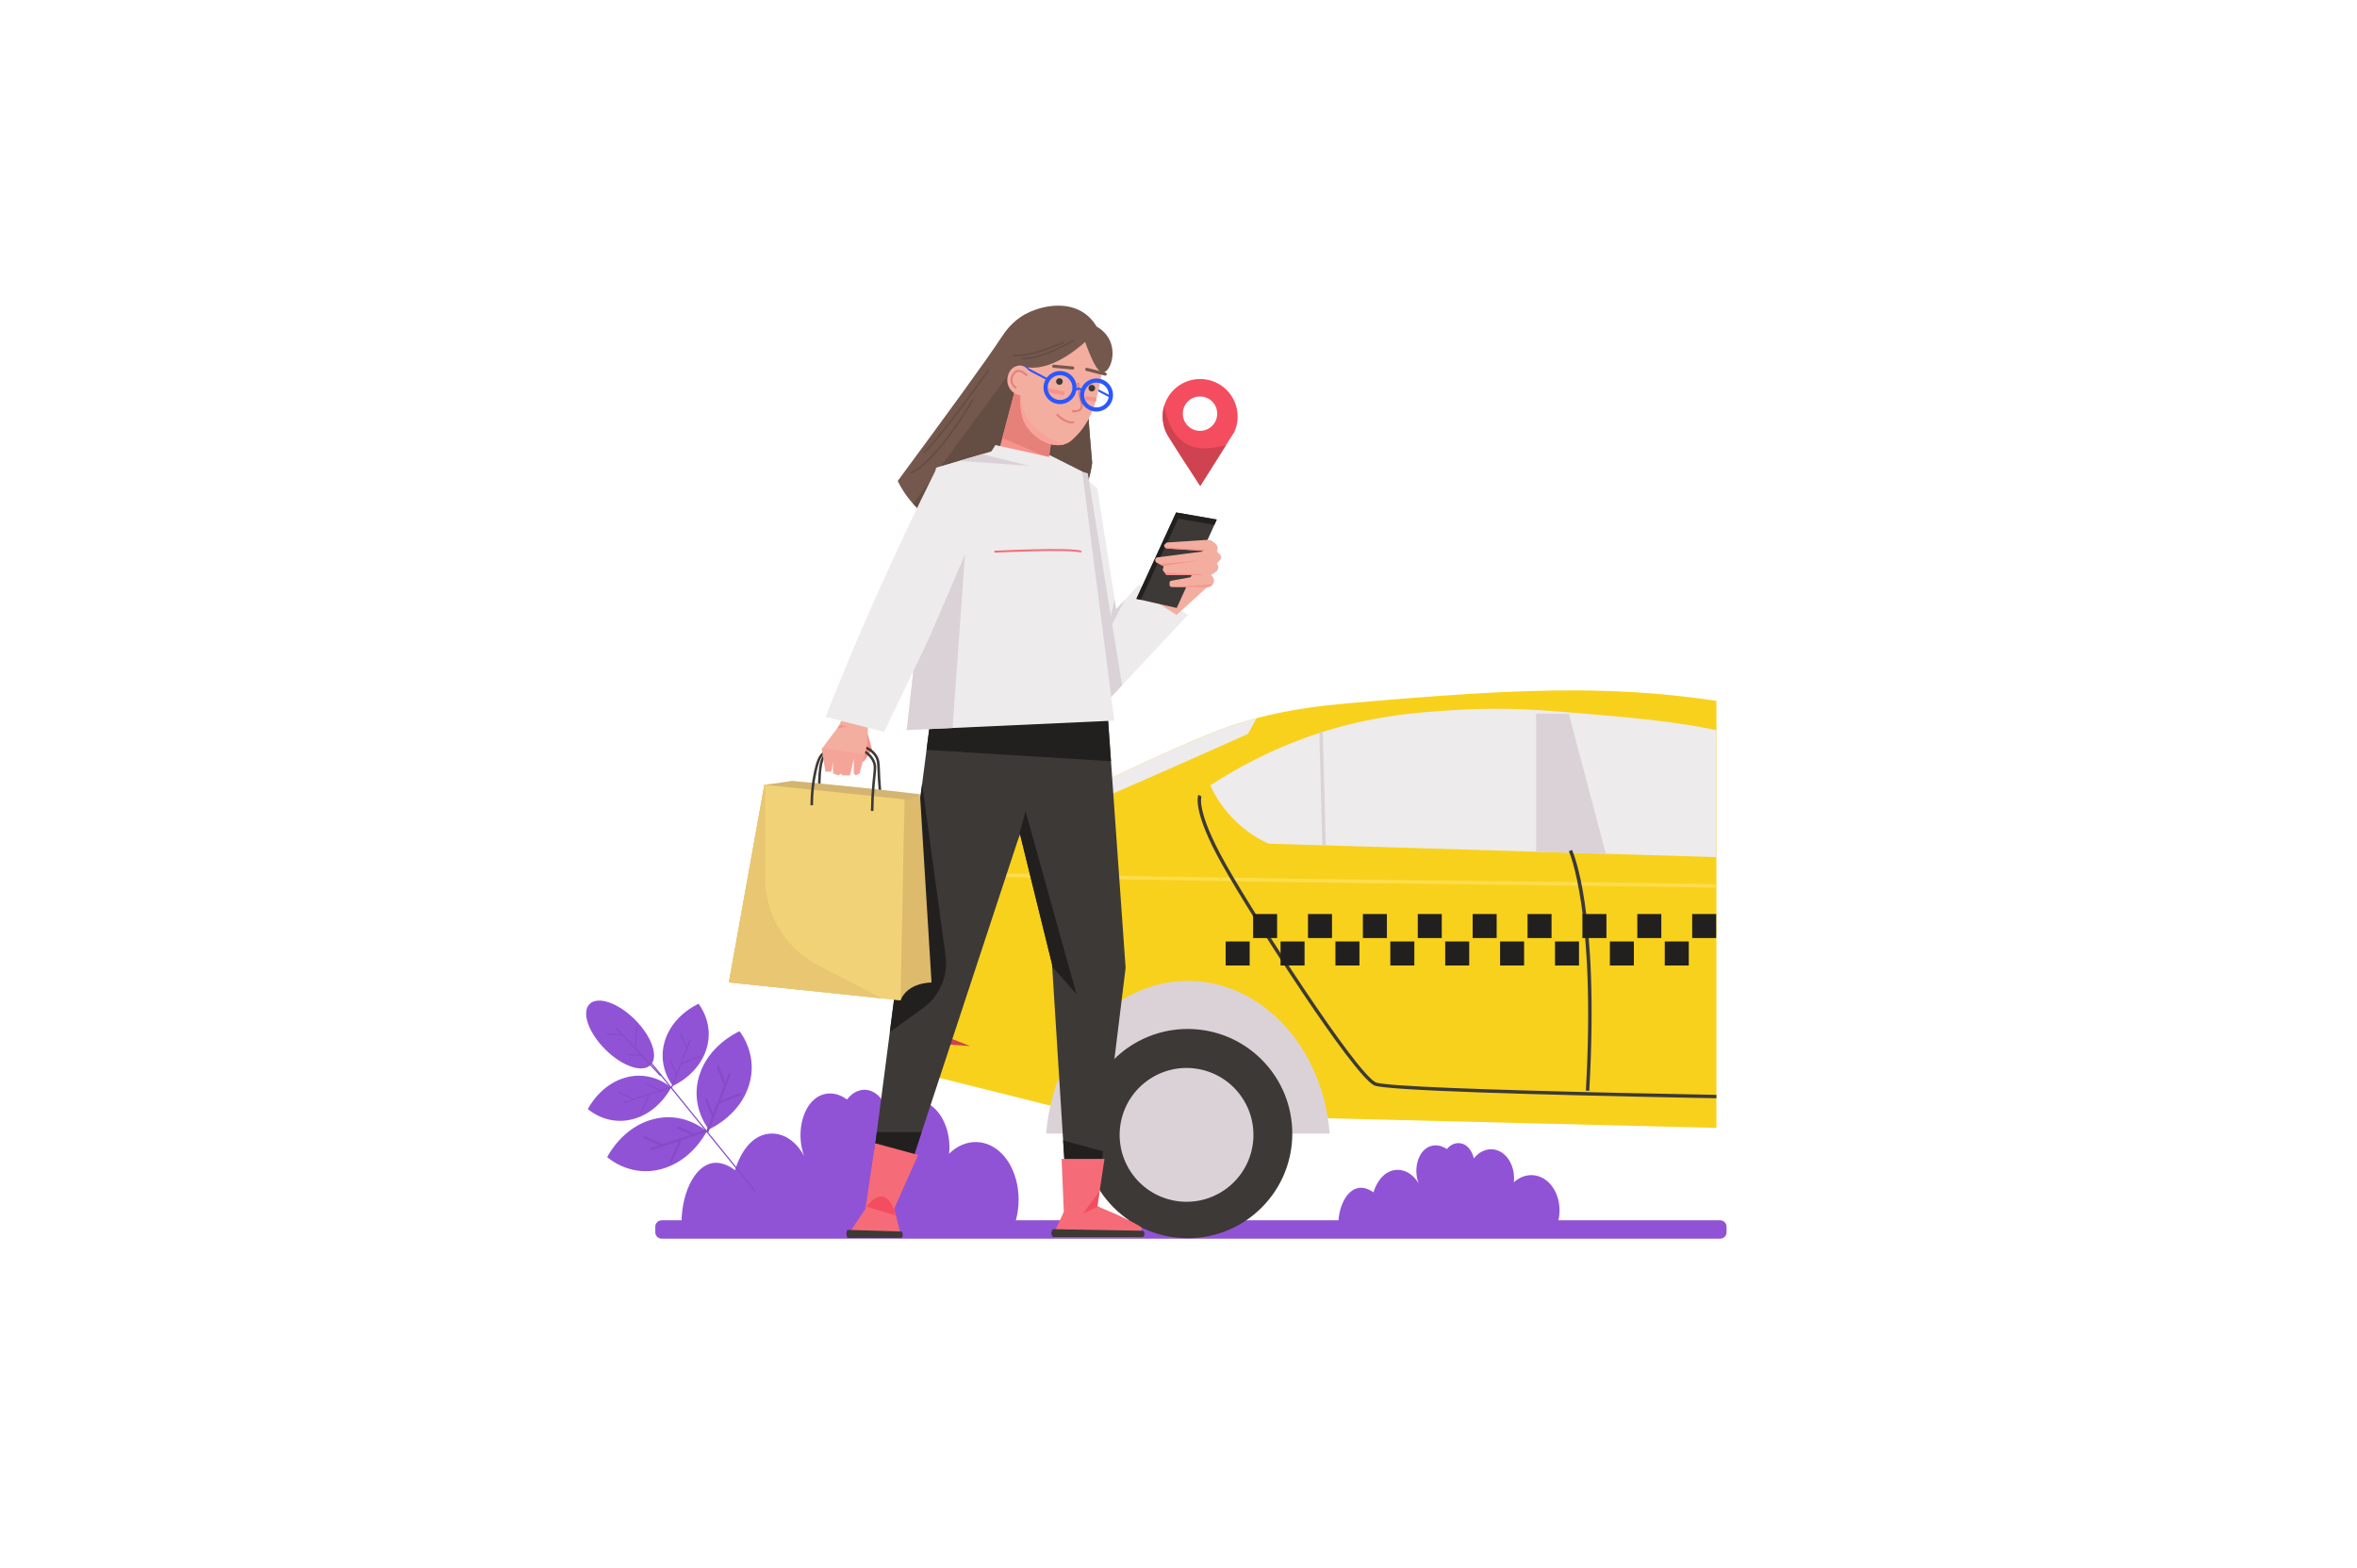 <?xml version="1.0" encoding="utf-8"?>
<!-- Generator: Adobe Illustrator 25.3.1, SVG Export Plug-In . SVG Version: 6.00 Build 0)  -->
<svg version="1.1" id="Layer_1" xmlns="http://www.w3.org/2000/svg" xmlns:xlink="http://www.w3.org/1999/xlink" x="0px" y="0px"
	 viewBox="0 0 1159 771" style="enable-background:new 0 0 1159 771;" xml:space="preserve">
<style type="text/css">
	.st0{fill:#FFFFFF;}
	.st1{fill:#9153D5;}
	.st2{fill:#864BC5;}
	.st3{clip-path:url(#SVGID_2_);}
	.st4{clip-path:url(#SVGID_4_);}
	.st5{fill:#F8D11D;}
	.st6{fill:#F9A71F;}
	.st7{fill:#EDEBEB;}
	.st8{fill:#FFDD4D;}
	.st9{fill:#DBD2D8;}
	.st10{fill:#3D3936;}
	.st11{fill:#CF424F;}
	.st12{fill:#22201F;}
	.st13{fill:#74584D;}
	.st14{fill:#644D43;}
	.st15{fill:#F8928C;}
	.st16{fill:#E6817A;}
	.st17{fill:#2C57FF;}
	.st18{fill:#F3AEA0;}
	.st19{fill:#F8A399;}
	.st20{fill:#F66B78;}
	.st21{fill:#F44D5F;}
	.st22{fill:#F2D277;}
	.st23{fill:#D3B471;}
	.st24{fill:#DDBA6C;}
	.st25{fill:#E8C672;}
	.st26{opacity:0.35;}
</style>
<g id="Rectangle">
	<rect class="st0" width="1159" height="771"/>
</g>
<g id="background">
	<g>
		<path class="st1" d="M335.35,607.94c-1.72-17.84,4.72-32.53,13.21-35.6c5.45-1.97,10.57,1.27,12.89,3.05
			c0.41-1.48,3.91-13.56,13.06-17.1c4.7-1.81,8.78-0.56,10.46,0.09c6.1,2.37,9.39,8.07,10.37,9.92
			c-3.72-10.55-1.13-22.55,5.15-27.82c4.63-3.88,10.82-3.73,15.99,0.13c3.27-4.32,8.05-5.87,12.33-3.99
			c6.19,2.71,7.81,11.03,7.9,11.54c5.5-7.66,14.12-9.56,20.95-4.74c6.39,4.51,10.03,14.06,9.03,23.84
			c8.06-7.92,19.08-7.58,26.55,0.63c7.96,8.75,10.04,24.4,4.65,36.71C443.72,605.71,389.53,606.82,335.35,607.94z"/>
	</g>
	<g>
		<path class="st1" d="M658.24,606.18c-1.13-10.93,3.08-19.93,8.66-21.8c3.57-1.2,6.93,0.78,8.46,1.87
			c0.27-0.91,2.56-8.31,8.56-10.47c3.08-1.11,5.76-0.34,6.86,0.06c4,1.45,6.16,4.95,6.81,6.08c-2.44-6.46-0.75-13.81,3.37-17.04
			c3.04-2.38,7.1-2.28,10.49,0.09c2.14-2.64,5.28-3.59,8.09-2.44c4.07,1.66,5.13,6.76,5.19,7.07c3.61-4.69,9.26-5.85,13.75-2.9
			c4.2,2.76,6.59,8.61,5.93,14.61c5.29-4.85,12.52-4.64,17.43,0.39c5.23,5.36,6.6,14.95,3.06,22.49
			C729.35,604.85,693.8,605.52,658.24,606.18z"/>
	</g>
	<g>
		<path class="st1" d="M845.83,609.05H325.39c-1.75,0-3.17-1.42-3.17-3.17v-2.71c0-1.75,1.42-3.17,3.17-3.17h520.44
			c1.75,0,3.17,1.42,3.17,3.17v2.71C849,607.63,847.58,609.05,845.83,609.05z"/>
	</g>
	<g>
		<g>
			
				<rect x="344.87" y="512.56" transform="matrix(0.777 -0.63 0.63 0.777 -271.672 340.911)" class="st2" width="0.59" height="82.41"/>
		</g>
		<g>
			<g>
				
					<ellipse transform="matrix(0.707 -0.708 0.708 0.707 -270.507 364.748)" class="st1" cx="304.6" cy="508.58" rx="10.34" ry="21.2"/>
			</g>
			<g>
				
					<rect x="313.82" y="501" transform="matrix(0.731 -0.682 0.682 0.731 -268.348 353.468)" class="st2" width="0.59" height="32.14"/>
			</g>
			<g>
				
					<rect x="312.3" y="514.74" transform="matrix(0.065 -0.998 0.998 0.065 -225.547 797.012)" class="st2" width="0.59" height="8.28"/>
			</g>
			<g>
				
					<rect x="302" y="504.57" transform="matrix(0.065 -0.998 0.998 0.065 -225.021 777.227)" class="st2" width="0.59" height="8.28"/>
			</g>
			<g>
				
					<rect x="307.64" y="509.3" transform="matrix(0.07 -0.998 0.998 0.07 -217.661 785.743)" class="st2" width="9.81" height="0.59"/>
			</g>
		</g>
		<g>
			<g>
				<path class="st1" d="M343.49,493.54c0.97,1.26,7.64,10.25,3.89,22.26c-3.76,12.01-14.93,17.4-16.53,18.14
					c-0.97-1.26-7.64-10.25-3.89-22.26C330.72,499.68,341.89,494.28,343.49,493.54z"/>
			</g>
			<g>
				<polygon class="st2" points="330.36,535.27 329.81,535.05 332.36,528.49 339.2,510.92 339.75,511.13 				"/>
			</g>
			<g>
				
					<rect x="331.06" y="521.27" transform="matrix(0.927 -0.374 0.374 0.927 -172.472 162.079)" class="st2" width="0.59" height="8.28"/>
			</g>
			<g>
				<polygon class="st2" points="337.33,515.66 334.24,507.99 334.78,507.77 337.88,515.45 				"/>
			</g>
			<g>
				
					<rect x="334.79" y="521.04" transform="matrix(0.929 -0.37 0.37 0.929 -168.67 162.521)" class="st2" width="9.81" height="0.59"/>
			</g>
		</g>
		<g>
			<g>
				<path class="st1" d="M289.06,545.32c1.21,1.04,9.86,8.15,22.04,4.99c12.18-3.15,18.12-14.04,18.94-15.61
					c-1.21-1.04-9.86-8.15-22.04-4.99C295.82,532.87,289.88,543.76,289.06,545.32z"/>
			</g>
			<g>
				<polygon class="st2" points="306.81,542.46 306.62,541.91 329.71,534.23 329.88,534.79 329.69,534.85 				"/>
			</g>
			<g>
				
					<rect x="321.19" y="530.65" transform="matrix(0.42 -0.908 0.908 0.42 -298.863 602.04)" class="st2" width="0.59" height="8.28"/>
			</g>
			<g>
				
					<rect x="307.29" y="534.67" transform="matrix(0.42 -0.908 0.908 0.42 -310.572 591.744)" class="st2" width="0.59" height="8.28"/>
			</g>
			<g>
				<polygon class="st2" points="315.24,547.51 314.71,547.26 318.77,538.34 319.31,538.58 				"/>
			</g>
		</g>
		<g>
			<g>
				<path class="st1" d="M363.64,507.04c1.17,1.51,9.14,12.26,4.65,26.61c-4.49,14.35-17.85,20.8-19.76,21.68
					c-1.17-1.51-9.14-12.26-4.65-26.61C348.37,514.37,361.73,507.93,363.64,507.04z"/>
			</g>
			<g>
				
					<rect x="337.75" y="541.77" transform="matrix(0.363 -0.932 0.932 0.363 -280.367 674.581)" class="st2" width="30.96" height="1.17"/>
			</g>
			<g>
				
					<rect x="348.54" y="540.18" transform="matrix(0.927 -0.374 0.374 0.927 -178.546 170.141)" class="st2" width="1.17" height="9.9"/>
			</g>
			<g>
				
					<rect x="354.16" y="523.82" transform="matrix(0.927 -0.374 0.374 0.927 -172.001 171.033)" class="st2" width="1.17" height="9.9"/>
			</g>
			<g>
				
					<rect x="353.24" y="539.68" transform="matrix(0.929 -0.369 0.369 0.929 -173.986 170.594)" class="st2" width="11.72" height="1.17"/>
			</g>
		</g>
		<g>
			<g>
				<path class="st1" d="M298.57,568.94c1.45,1.24,11.78,9.74,26.34,5.97c14.56-3.77,21.66-16.78,22.64-18.65
					c-1.45-1.24-11.78-9.74-26.34-5.97C306.65,554.05,299.55,567.07,298.57,568.94z"/>
			</g>
			<g>
				<polygon class="st2" points="319.87,565.75 319.5,564.63 347.08,555.45 347.45,556.56 341.25,558.63 				"/>
			</g>
			<g>
				
					<rect x="336.75" y="551.4" transform="matrix(0.42 -0.908 0.908 0.42 -309.237 628.886)" class="st2" width="1.17" height="9.9"/>
			</g>
			<g>
				
					<rect x="320.13" y="556.2" transform="matrix(0.42 -0.908 0.908 0.42 -323.233 616.579)" class="st2" width="1.17" height="9.9"/>
			</g>
			<g>
				
					<rect x="326.12" y="565.48" transform="matrix(0.415 -0.91 0.91 0.415 -320.786 633.433)" class="st2" width="11.72" height="1.17"/>
			</g>
		</g>
	</g>
</g>
<g id="taxi_1_">
	<defs>
		<rect id="SVGID_1_" width="1159" height="771"/>
	</defs>
	<clipPath id="SVGID_2_">
		<use xlink:href="#SVGID_1_"  style="overflow:visible;"/>
	</clipPath>
	<g id="taxi" class="st3">
		<defs>
			<rect id="SVGID_3_" x="415" y="267.09" width="429" height="376.77"/>
		</defs>
		<clipPath id="SVGID_4_">
			<use xlink:href="#SVGID_3_"  style="overflow:visible;"/>
		</clipPath>
		<g class="st4">
			<g>
				<path class="st5" d="M441.6,485.68l3.9,21.46l0.91,4.96l1.94,10.69l11.81,6.75l67.47,16.87l21.93,1.69
					c0,0,13.49-62.41,45.54-35.42c32.05,26.99,30.36,35.42,30.36,35.42l25.3,1.69l340.73,8.43l32.05-11.81
					c0,0,3.37-57.35,43.86-33.74c40.48,23.62,26.99,37.11,26.99,37.11l32.05,8.43l63.47-16.24l9.06-2.31v-26.99l3.37-3.37
					l-3.37-18.55l-3.37-10.12c0,0-3.37-13.49-11.81-28.68c0,0-1.69-10.12-69.16-25.3c-67.47-15.18-99.52-16.87-99.52-16.87
					s-1.69-0.81-4.71-2.26h-0.02c-3.26-1.57-8.05-3.85-13.92-6.63c-30.58-14.44-90.56-42.1-115.85-49.17
					c-1.38-0.39-2.67-0.73-3.83-0.98c-71.28-15.84-126.34-12.5-212.54-5.06c-15.75,1.37-30.35,3.22-46.39,7.46
					c-3.04,0.79-6.12,1.69-9.28,2.67c-5.89,1.82-16.83,5.5-55.66,23.62c-18.98,8.86-34.61,16.5-45.54,21.93
					c-0.4,0.07-0.79,0.13-1.2,0.22c-15.33,2.73-30.7,5.47-46.03,8.21l-1.53,11.54l-4.99,37.43l-0.22,1.64L441.6,485.68z"/>
			</g>
			<g>
				<polygon class="st6" points="1161.86,453.64 1126.44,453.64 1138.25,480.62 1175.36,477.25 				"/>
			</g>
			<g>
				<path class="st7" d="M595.1,386.16c2.14,4.62,6.19,11.82,13.49,18.55c5.55,5.11,11.1,8.23,15.18,10.12
					c43.86,1.32,87.71,2.63,131.57,3.95c11.44,0.34,22.86,0.69,34.29,1.03c57.17,1.72,114.33,3.42,171.5,5.14
					c-41.41-41.02-80.68-56.14-102.89-62.41c-24.93-7.05-50.55-9.23-80.97-11.81c-19.63-1.67-37.13-3.09-60.72-1.69
					c-18.71,1.11-41.46,2.61-69.16,11.81C624.84,368.35,607.3,378.19,595.1,386.16z"/>
			</g>
			<g>
				<path class="st7" d="M868.36,355.8c21.93,10.41,38.8,18.42,50.18,23.83c11.39,5.41,17.29,8.21,17.29,8.21
					s21.03,9.34,60.72,26.99c0.81-0.44,1.64-0.86,2.45-1.3l11.39-6.02c-3.26-1.57-8.05-3.85-13.92-6.63
					c-30.58-14.44-90.56-42.1-115.85-49.17L868.36,355.8z"/>
			</g>
			<g>
				<path class="st8" d="M996.47,400.89l2.53,12.65l0.93,4.67c97.83,13.49,161.93,35.42,161.93,35.42l25.3,38.8l2.75,49.54
					l9.06-2.31v-26.99l3.37-3.37l-3.37-18.55l-3.37-10.12c0,0-3.37-13.49-11.81-28.68c0,0-1.69-10.12-69.16-25.3
					c-67.47-15.18-99.52-16.87-99.52-16.87s-1.69-0.81-4.71-2.26h-0.02C1007.13,405.95,1002.34,403.67,996.47,400.89z"/>
			</g>
			<g>
				<path class="st8" d="M1126.35,454.47c-35.57-3.97-71.88-7.38-107.92-10.12c-96.13-7.31-168.02-8.1-276.83-9.31
					c-21.31-0.24-44.13-0.49-68.91-0.81c-64.4-0.83-130.24-1.96-195.67-3.37l0.04-1.69c65.43,1.41,131.26,2.54,195.66,3.37
					c24.79,0.32,47.6,0.57,68.91,0.81c108.84,1.21,180.75,2,276.93,9.32c36.06,2.74,72.4,6.15,107.98,10.12L1126.35,454.47z"/>
			</g>
			<g>
				<path class="st9" d="M755.35,350.86v67.93c11.44,0.34,22.86,0.69,34.29,1.03l-18.18-68.8L755.35,350.86z"/>
			</g>
			<g>
				
					<rect x="649.12" y="360.13" transform="matrix(1 -0.026 0.026 1 -9.718 16.765)" class="st9" width="1.69" height="55.62"/>
			</g>
			<g>
				<path class="st10" d="M968.71,541.51l-1.65-0.33c0.02-0.09,1.73-9.14,5.05-60.62c3.26-50.59-11.01-54.75-11.16-54.79l0.38-1.64
					c0.65,0.14,15.85,4.13,12.47,56.54C970.45,532.43,968.78,541.17,968.71,541.51z"/>
			</g>
			<g>
				<path class="st10" d="M781.49,536.34l-1.68-0.1c4.99-88.17-8.22-117.38-8.36-117.67l1.53-0.72
					C773.53,419.03,786.51,447.74,781.49,536.34z"/>
			</g>
			<g>
				<path class="st10" d="M989.8,542.19c-12.41-0.14-303.93-3.44-314.11-8.52c-10.37-5.19-59.35-81.23-74.58-108.3
					c-15.23-27.07-11.97-34.23-11.83-34.53l1.52,0.73c-0.03,0.07-2.79,7.08,11.78,32.97c15.49,27.54,64.13,102.75,73.86,107.61
					c7.87,3.93,208.43,7.18,313.38,8.34L989.8,542.19z"/>
			</g>
			<g>
				<polygon class="st6" points="453.63,458.75 468.59,462.07 482.04,429.77 458.62,421.32 				"/>
			</g>
			<g>
				<polygon class="st11" points="445.5,507.14 446.41,512.1 477.03,514.36 468.59,510.99 				"/>
			</g>
			<g>
				<path class="st7" d="M506.19,401.56c0.27,0.19,0.52,0.34,0.78,0.49c4.84,2.8,11.1,0.42,13.92-0.71
					c10.14-4.03,45.31-19.2,92.77-40.48c1.38-2.53,2.8-5.13,4.22-7.73c-3.04,0.79-6.12,1.69-9.28,2.67
					c-5.89,1.82-16.83,5.5-55.66,23.62c-18.98,8.86-34.61,16.5-45.54,21.93C506.98,401.41,506.6,401.48,506.19,401.56z"/>
			</g>
			<g>
				<path class="st9" d="M986.72,557.37h139.43c-3.26-42.09-33.23-75.06-69.72-75.06C1019.95,482.31,989.98,515.29,986.72,557.37z"
					/>
			</g>
			<g>
				<path class="st9" d="M514.42,557.37h139.43c-3.26-42.09-33.23-75.06-69.72-75.06S517.68,515.29,514.42,557.37z"/>
			</g>
			<g>
				
					<ellipse transform="matrix(0.973 -0.23 0.23 0.973 -99.752 258.018)" class="st10" cx="1058.13" cy="557.37" rx="51.45" ry="51.45"/>
			</g>
			<g>
				<polygon class="st6" points="1198.97,534.25 1198.97,512.67 1202.03,509.62 1151.74,510.99 1143.31,532.91 				"/>
			</g>
			<g>
				
					<ellipse transform="matrix(0.973 -0.23 0.23 0.973 -99.969 257.847)" class="st9" cx="1057.28" cy="558.22" rx="32.89" ry="32.89"/>
			</g>
			<g>
				
					<ellipse transform="matrix(0.707 -0.707 0.707 0.707 -223.032 576.299)" class="st10" cx="584.14" cy="557.37" rx="51.45" ry="51.45"/>
			</g>
			<g>
				
					<ellipse transform="matrix(0.836 -0.549 0.549 0.836 -210.639 411.559)" class="st9" cx="583.29" cy="558.22" rx="32.89" ry="32.89"/>
			</g>
			<g>
				
					<rect x="994.03" y="449.42" transform="matrix(-1 -1.224647e-16 1.224647e-16 -1 1999.865 910.644)" class="st12" width="11.81" height="11.81"/>
			</g>
			<g>
				
					<rect x="967.04" y="449.42" transform="matrix(-1 -1.224647e-16 1.224647e-16 -1 1945.887 910.644)" class="st12" width="11.81" height="11.81"/>
			</g>
			<g>
				
					<rect x="940.05" y="449.42" transform="matrix(-1 -1.224647e-16 1.224647e-16 -1 1891.91 910.644)" class="st12" width="11.81" height="11.81"/>
			</g>
			<g>
				
					<rect x="913.06" y="449.42" transform="matrix(-1 -1.224647e-16 1.224647e-16 -1 1837.932 910.644)" class="st12" width="11.81" height="11.81"/>
			</g>
			<g>
				
					<rect x="886.07" y="449.42" transform="matrix(-1 -1.224647e-16 1.224647e-16 -1 1783.955 910.644)" class="st12" width="11.81" height="11.81"/>
			</g>
			<g>
				
					<rect x="859.09" y="449.42" transform="matrix(-1 -1.224647e-16 1.224647e-16 -1 1729.978 910.644)" class="st12" width="11.81" height="11.81"/>
			</g>
			<g>
				
					<rect x="832.1" y="449.42" transform="matrix(-1 -1.224647e-16 1.224647e-16 -1 1676 910.644)" class="st12" width="11.81" height="11.81"/>
			</g>
			<g>
				
					<rect x="805.11" y="449.42" transform="matrix(-1 -1.224647e-16 1.224647e-16 -1 1622.023 910.644)" class="st12" width="11.81" height="11.81"/>
			</g>
			<g>
				
					<rect x="778.12" y="449.42" transform="matrix(-1 -1.224647e-16 1.224647e-16 -1 1568.046 910.644)" class="st12" width="11.81" height="11.81"/>
			</g>
			<g>
				
					<rect x="751.13" y="449.42" transform="matrix(-1 -1.224647e-16 1.224647e-16 -1 1514.068 910.644)" class="st12" width="11.81" height="11.81"/>
			</g>
			<g>
				
					<rect x="724.14" y="449.42" transform="matrix(-1 -1.224647e-16 1.224647e-16 -1 1460.091 910.644)" class="st12" width="11.81" height="11.81"/>
			</g>
			<g>
				
					<rect x="697.15" y="449.42" transform="matrix(-1 -1.224647e-16 1.224647e-16 -1 1406.114 910.644)" class="st12" width="11.81" height="11.81"/>
			</g>
			<g>
				
					<rect x="670.16" y="449.42" transform="matrix(-1 -1.224647e-16 1.224647e-16 -1 1352.136 910.644)" class="st12" width="11.81" height="11.81"/>
			</g>
			<g>
				
					<rect x="643.18" y="449.42" transform="matrix(-1 -1.224647e-16 1.224647e-16 -1 1298.159 910.644)" class="st12" width="11.81" height="11.81"/>
			</g>
			<g>
				
					<rect x="616.19" y="449.42" transform="matrix(-1 -1.224647e-16 1.224647e-16 -1 1244.182 910.644)" class="st12" width="11.81" height="11.81"/>
			</g>
			<g>
				
					<rect x="980.53" y="462.91" transform="matrix(-1 -1.224647e-16 1.224647e-16 -1 1972.876 937.633)" class="st12" width="11.81" height="11.81"/>
			</g>
			<g>
				
					<rect x="953.55" y="462.91" transform="matrix(-1 -1.224647e-16 1.224647e-16 -1 1918.898 937.633)" class="st12" width="11.81" height="11.81"/>
			</g>
			<g>
				
					<rect x="926.56" y="462.91" transform="matrix(-1 -1.224647e-16 1.224647e-16 -1 1864.921 937.633)" class="st12" width="11.81" height="11.81"/>
			</g>
			<g>
				
					<rect x="899.57" y="462.91" transform="matrix(-1 -1.224647e-16 1.224647e-16 -1 1810.944 937.633)" class="st12" width="11.81" height="11.81"/>
			</g>
			<g>
				
					<rect x="872.58" y="462.91" transform="matrix(-1 -1.224647e-16 1.224647e-16 -1 1756.966 937.633)" class="st12" width="11.81" height="11.81"/>
			</g>
			<g>
				
					<rect x="845.59" y="462.91" transform="matrix(-1 -1.224647e-16 1.224647e-16 -1 1702.989 937.633)" class="st12" width="11.81" height="11.81"/>
			</g>
			<g>
				
					<rect x="818.6" y="462.91" transform="matrix(-1 -1.224647e-16 1.224647e-16 -1 1649.012 937.633)" class="st12" width="11.81" height="11.81"/>
			</g>
			<g>
				
					<rect x="791.61" y="462.91" transform="matrix(-1 -1.224647e-16 1.224647e-16 -1 1595.034 937.633)" class="st12" width="11.81" height="11.81"/>
			</g>
			<g>
				
					<rect x="764.62" y="462.91" transform="matrix(-1 -1.224647e-16 1.224647e-16 -1 1541.057 937.633)" class="st12" width="11.81" height="11.81"/>
			</g>
			<g>
				
					<rect x="737.64" y="462.91" transform="matrix(-1 -1.224647e-16 1.224647e-16 -1 1487.08 937.633)" class="st12" width="11.81" height="11.81"/>
			</g>
			<g>
				
					<rect x="710.65" y="462.91" transform="matrix(-1 -1.224647e-16 1.224647e-16 -1 1433.102 937.633)" class="st12" width="11.81" height="11.81"/>
			</g>
			<g>
				
					<rect x="683.66" y="462.91" transform="matrix(-1 -1.224647e-16 1.224647e-16 -1 1379.125 937.633)" class="st12" width="11.81" height="11.81"/>
			</g>
			<g>
				
					<rect x="656.67" y="462.91" transform="matrix(-1 -1.224647e-16 1.224647e-16 -1 1325.148 937.633)" class="st12" width="11.81" height="11.81"/>
			</g>
			<g>
				
					<rect x="629.68" y="462.91" transform="matrix(-1 -1.224647e-16 1.224647e-16 -1 1271.17 937.633)" class="st12" width="11.81" height="11.81"/>
			</g>
			<g>
				
					<rect x="602.69" y="462.91" transform="matrix(-1 -1.224647e-16 1.224647e-16 -1 1217.193 937.633)" class="st12" width="11.81" height="11.81"/>
			</g>
		</g>
	</g>
</g>
<g id="woman">
	<g>
		<g>
			<path class="st10" d="M553.49,475.88c-3.68,30.07-7.38,60.13-11.06,90.2c-0.33,2.72-0.67,5.45-1,8.17
				c-5.87,0.93-11.76,1.86-17.63,2.78c-0.34-5.44-0.69-10.87-1.03-16.3v-0.01c-1.79-28.49-3.59-56.98-5.39-85.47
				c-0.02-0.41-0.05-0.82-0.07-1.22c-5.26-21.34-10.51-42.69-15.78-64.03c-0.4,1.19-0.78,2.38-1.18,3.57l-0.03,0.1
				c-15.7,47.65-31.4,95.3-47.1,142.95c-1.53,4.64-3.05,9.28-4.58,13.92c-6.19-1.86-12.37-3.71-18.56-5.57
				c0.36-2.78,0.72-5.57,1.09-8.35c2.13-16.39,4.27-32.77,6.39-49.16c5.29-40.67,10.58-81.34,15.88-122.01v-0.02
				c0.72-5.57,1.45-11.15,2.17-16.71c1.39-10.68,2.77-21.35,4.17-32.03c1.28-1.61,2.56-3.2,3.84-4.81
				c4.91-6.13,9.81-12.27,14.72-18.39h51.04c3.54,7.52,7.08,15.04,10.62,22.56c1.41,3,2.82,5.99,4.23,8.99
				c0.69,9.75,1.38,19.5,2.08,29.25C548.68,408.15,551.09,442.02,553.49,475.88z"/>
		</g>
		<g>
			<path class="st12" d="M546.29,374.29l-90.69-5.57c1.39-10.68,2.77-21.35,4.17-32.03c1.28-1.61,2.56-3.2,3.84-4.81l76.37,4.17
				c1.41,3,2.82,5.99,4.23,8.99C544.9,354.79,545.59,364.53,546.29,374.29z"/>
		</g>
		<g>
			<path class="st12" d="M453.83,495.72l-16.29,11.74c5.29-40.67,10.58-81.34,15.88-122.01l11.53,84.33
				C466.33,479.82,462.05,489.8,453.83,495.72z"/>
		</g>
		<g>
			<path class="st12" d="M529.36,488.88l-11.99-13.62c-0.02-0.41-0.05-0.82-0.07-1.22c-5.26-21.34-10.51-42.69-15.78-64.03
				c-0.4,1.19-0.78,2.38-1.18,3.57l3.96-14.71L529.36,488.88z"/>
		</g>
		<g>
			<path class="st12" d="M542.43,566.09c-0.33,2.72-0.67,5.45-1,8.17c-5.87,0.93-11.76,1.86-17.63,2.78
				c-0.34-5.44-0.69-10.87-1.03-16.3L542.43,566.09z"/>
		</g>
		<g>
			<path class="st12" d="M453.21,556.62c-1.53,4.64-3.05,9.28-4.58,13.92c-6.19-1.86-12.37-3.71-18.56-5.57
				c0.36-2.78,0.72-5.57,1.09-8.35H453.21z"/>
		</g>
		<g>
			<path class="st13" d="M518.15,259.74c-13.15,8.4-27.29,5.67-38.6,3.48c-7.02-1.36-18.56-3.75-28.52-13.41
				c-0.74-0.71-1.43-1.43-2.07-2.15c-3.73-4.12-6.08-8.2-7.52-11.18c24.41-33.08,42.46-57.74,51.22-70.96
				c1.18-1.77,4.74-7.39,11.61-11.11c6.17-3.33,16.83-6.12,25.62-2.26c1.86,0.81,3.63,1.92,5.27,3.38c1.74,1.56,3.07,3.31,4.1,5.09
				c0.22,0.37,0.41,0.73,0.59,1.1c2.83,5.62,2.83,11.39,2.8,12.98c-1.79-0.75-3.45-1.04-4.98-1.02c-1.04,0.01-1.82,0.17-1.88,0.18
				c-1.81,0.4-1.69,11.74-0.97,24.55c0.58,10.48,1.56,21.93,2.22,29.18C536.61,230.94,533.97,249.64,518.15,259.74z"/>
		</g>
		<g>
			<path class="st14" d="M454.49,222.84l-0.49-0.63c6.63-5.15,31.69-40.38,31.94-40.73l0.65,0.46
				C485.55,183.4,461.21,217.62,454.49,222.84z"/>
		</g>
		<g>
			<path class="st14" d="M448.09,232.94l-0.33-0.72c12.78-5.77,30.28-35.86,30.45-36.17l0.69,0.4
				C478.18,197.69,461.1,227.06,448.09,232.94z"/>
		</g>
		<g>
			<path class="st14" d="M518.15,259.74c-13.15,8.4-27.29,5.67-38.6,3.48c-7.02-1.36-18.56-3.75-28.52-13.41
				c-0.74-0.71-1.43-1.43-2.07-2.15c9.6-12.78,50.6-68.45,50.6-68.45s19.04,10.2,35.25,19.21c0.58,10.48,1.56,21.93,2.22,29.18
				C536.61,230.94,533.97,249.64,518.15,259.74z"/>
		</g>
		<g>
			<path class="st7" d="M584.11,302.35l-32.35,34.6c-2.51,2.69-5.04,5.39-7.55,8.08c-4.33-3.71-8.66-7.42-12.99-11.14L522,278.06
				c-1.87-11.39-3.76-22.78-5.63-34.17c2.13-3.1,4.27-6.21,6.4-9.31c1.05-1.53,2.1-3.06,3.16-4.59c0.21-0.32,0.44-0.63,0.65-0.95
				c0.7,0.59,1.38,1.19,2.08,1.78c2.31,1.98,4.61,3.95,6.92,5.93c1.33,1.14,2.66,2.28,3.99,3.42c2.85,18.25,5.71,36.52,8.56,54.77
				c0.24,1.54,0.48,3.08,0.72,4.62c1.39-1.51,2.78-3.02,4.18-4.53l0.01-0.01c2.32-2.51,4.63-5.02,6.95-7.53
				C568.03,292.45,576.07,297.4,584.11,302.35z"/>
		</g>
		<g>
			<path class="st9" d="M551.76,336.95c-2.51,2.69-5.04,5.39-7.55,8.08c-4.33-3.71-8.66-7.42-12.99-11.14L522,278.06l0.77-43.48
				l0.09-5.54l3.06,0.95l2.73,0.84l6.27,1.93l0.65,4l10.63,65.82l0.7,4.29L551.76,336.95z"/>
		</g>
		<g>
			<path class="st9" d="M553.03,295.04l-6.12,11.82l-3.43,6.63l2.74-10.9v-0.01l1.92-7.63c0.24,1.54,0.48,3.08,0.72,4.62
				C550.24,298.05,551.63,296.55,553.03,295.04z"/>
		</g>
		<g>
			<path class="st7" d="M547.92,354.32c-26.51,1.21-53.02,2.41-79.53,3.62c-7.52,0.33-15.03,0.68-22.55,1.02
				c2.57-23,5.15-46,7.72-69c2.24-19.99,4.47-39.98,6.71-59.97l11.38-3.36l11.29-3.33h0.02l7.73-2.28l23.29,1.67
				c6.05,3.04,12.11,6.09,18.16,9.13C537.41,272.65,542.66,313.49,547.92,354.32z"/>
		</g>
		<g>
			<path class="st15" d="M489.69,227.37c1.16,1.54,4.72,5.86,11.14,7.86c6.26,1.96,11.51,0.57,13.37-0.03l5.8-38.18l-20.64-6.22
				c-2.16,8.18-4.33,16.37-6.49,24.56C491.8,219.37,490.75,223.37,489.69,227.37z"/>
		</g>
		<g>
			<path class="st16" d="M492.86,215.37l22.87,9.76l4.27-28.1l-20.64-6.22C497.19,198.99,495.02,207.19,492.86,215.37z"/>
		</g>
		<g>
			
				<rect x="538.56" y="183.48" transform="matrix(0.463 -0.886 0.886 0.463 120.043 580.508)" class="st17" width="1.02" height="15.43"/>
		</g>
		<g>
			<path class="st18" d="M502.12,190.29c-0.27,1.8-0.39,3.52-0.42,4.9c-0.04,0.95-0.02,1.74-0.01,2.27c0.03,0.86,0.2,5.29,1.36,8.58
				c2.66,7.58,12.51,14.65,20.28,12.44c2.86-0.82,4.53-2.62,7.4-5.75c0,0,5.39-5.85,8-15.13c0.24-0.85,0.51-1.89,0.51-1.89
				c0.39-1.5,0.77-3.12,1.15-4.87c0.97-4.48,2.06-10.65,2.67-18.12c-1.78-1.57-6.87-5.63-14.32-6.04
				c-10.79-0.6-17.87,6.91-19.37,8.49C503.96,180.9,502.55,187.44,502.12,190.29z"/>
		</g>
		<g>
			<path class="st10" d="M519.69,186.53c-0.58,0.69-0.49,1.73,0.2,2.31c0.69,0.58,1.73,0.49,2.31-0.2c0.58-0.69,0.49-1.73-0.2-2.31
				C521.3,185.75,520.27,185.84,519.69,186.53z"/>
		</g>
		<g>
			<path class="st10" d="M535.62,189.79c-0.58,0.69-0.49,1.73,0.2,2.31c0.69,0.58,1.73,0.49,2.31-0.2c0.58-0.69,0.49-1.73-0.2-2.31
				C537.23,189.01,536.2,189.1,535.62,189.79z"/>
		</g>
		<g>
			<path class="st16" d="M528.24,202.71c-0.38,0-0.75-0.02-1.1-0.06l0.1-1.01c1.14,0.11,3.17,0.13,3.92-0.96
				c0.53-0.76,0.24-1.88-0.13-3.29l-0.13-0.49c-0.7-2.74-1.16-5.65-1.37-8.67l1.01-0.07c0.21,2.95,0.66,5.8,1.34,8.49l0.12,0.48
				c0.42,1.6,0.78,2.98-0.02,4.12C531.2,202.4,529.67,202.71,528.24,202.71z"/>
		</g>
		<g>
			<path class="st13" d="M527.46,181.7c-0.02,0-0.05,0-0.07,0l-9.33-0.87c-0.42-0.04-0.73-0.41-0.69-0.83
				c0.04-0.42,0.42-0.73,0.83-0.69l9.33,0.87c0.42,0.04,0.73,0.41,0.69,0.83C528.18,181.41,527.85,181.7,527.46,181.7z"/>
		</g>
		<g>
			<path class="st13" d="M543.46,184.69c-0.06,0-0.13-0.01-0.19-0.02l-9.08-2.32c-0.41-0.1-0.65-0.52-0.55-0.93
				c0.1-0.41,0.52-0.65,0.93-0.55l9.08,2.32c0.41,0.1,0.65,0.52,0.55,0.93C544.11,184.46,543.8,184.69,543.46,184.69z"/>
		</g>
		<g>
			<path class="st16" d="M527,208.21c-1.54,0-4.28-0.64-7.76-4.14l0.72-0.72c4.81,4.85,7.97,3.72,8.01,3.71l0.38,0.94
				C528.3,208.03,527.82,208.21,527,208.21z"/>
		</g>
		<g>
			<path class="st15" d="M522.53,194.29l-8.21-1.68c-0.37-0.08-0.61-0.44-0.54-0.81l0.11-0.56c0.08-0.37,0.44-0.61,0.81-0.54
				l8.21,1.68c0.37,0.08,0.61,0.44,0.54,0.81l-0.11,0.56C523.27,194.13,522.91,194.37,522.53,194.29z"/>
		</g>
		<g>
			<path class="st15" d="M533.81,195.31l-0.11,0.56c-0.08,0.38,0.16,0.74,0.54,0.82l4.49,0.92c0.17-0.61,0.34-1.24,0.51-1.89
				l-4.61-0.94C534.25,194.69,533.89,194.94,533.81,195.31z"/>
		</g>
		<g>
			<path class="st13" d="M534.25,167.57c-14.58,13.13-24.25,13.49-28.1,13.17c-1.09-0.09-6.41-0.55-6.77-2.42
				c-0.26-1.41,2.47-2.52,5.62-5.16c6.21-5.21,5.77-9.43,9.2-11.52C517.2,159.81,522.82,159.85,534.25,167.57z"/>
		</g>
		<g>
			<path class="st13" d="M532.33,164.3c0,0,0.3,1.01,0.83,2.54c0.14,0.4,0.29,0.84,0.45,1.3c0.58,1.67,1.34,3.71,2.18,5.73
				c1.88,4.53,4.23,9.02,6.18,9.28c4.03,0.53,8.67-12,0.93-19.81c-0.46-0.47-0.91-0.88-1.35-1.23c-0.82-0.69-1.59-1.16-2.29-1.48
				c-2.08-0.95-3.63-0.48-4.72,0.39C532.98,162.26,532.33,164.3,532.33,164.3z"/>
		</g>
		<g>
			<path class="st17" d="M521.26,198.7c-0.54,0-1.08-0.05-1.63-0.17c-4.39-0.9-7.23-5.2-6.34-9.59c0.43-2.13,1.67-3.96,3.48-5.16
				c1.81-1.2,3.98-1.62,6.11-1.18c2.13,0.43,3.96,1.67,5.16,3.48c1.2,1.81,1.62,3.98,1.18,6.11
				C528.43,196.04,525.04,198.7,521.26,198.7z M521.25,184.47c-2.84,0-5.38,1.99-5.97,4.88c-0.67,3.29,1.46,6.52,4.75,7.19
				c3.29,0.67,6.52-1.46,7.19-4.75c0.33-1.6,0.01-3.22-0.89-4.58c-0.9-1.36-2.27-2.29-3.87-2.61
				C522.06,184.51,521.66,184.47,521.25,184.47z"/>
		</g>
		<g>
			<path class="st17" d="M539.18,202.36c-0.54,0-1.08-0.05-1.63-0.17c-4.39-0.9-7.23-5.2-6.34-9.59c0.9-4.39,5.2-7.24,9.59-6.34
				c4.39,0.9,7.23,5.2,6.34,9.59C546.35,199.7,542.96,202.36,539.18,202.36z M539.16,188.13c-1.18,0-2.34,0.35-3.35,1.01
				c-1.36,0.9-2.29,2.27-2.61,3.87c-0.33,1.6-0.01,3.22,0.89,4.58c0.9,1.36,2.27,2.29,3.87,2.61c3.29,0.68,6.52-1.46,7.19-4.75
				c0.67-3.29-1.46-6.52-4.75-7.19C539.99,188.17,539.57,188.13,539.16,188.13z"/>
		</g>
		<g>
			<path class="st17" d="M531.7,192.87c0-0.01-0.12-0.88-0.73-1.16c-0.54-0.25-1.39,0-2.46,0.7l-0.56-0.85
				c1.4-0.93,2.56-1.19,3.46-0.77c1.13,0.52,1.3,1.89,1.31,1.95L531.7,192.87z"/>
		</g>
		<g>
			<path class="st19" d="M501.7,195.19c-0.04,0.95-0.02,1.74-0.01,2.27c0.03,0.86,0.2,5.29,1.36,8.58
				c2.66,7.58,12.51,14.65,20.28,12.44c-23.28-7.87-21.02-24-21.02-24C502.1,194.71,501.9,194.95,501.7,195.19z"/>
		</g>
		<g>
			
				<rect x="508.1" y="175.18" transform="matrix(0.463 -0.886 0.886 0.463 111.042 549.053)" class="st17" width="1.02" height="15.43"/>
		</g>
		<g>
			<path class="st18" d="M508.12,185.68c0,0-2.33-5.49-6.11-5.95c-0.32-0.04-1.46-0.12-2.73,0.44c-2.87,1.25-4.39,4.89-3.87,8.01
				c0.07,0.44,0.57,3.15,3.05,4.87c0.4,0.28,2.05,1.42,3.84,1.24C505.11,194,507.76,190.53,508.12,185.68z"/>
		</g>
		<g>
			<path class="st16" d="M499.53,191.21c-1.32-0.71-2.27-2-2.56-3.44c-0.31-1.57,0.17-3.22,1.36-4.67c0.66-0.8,1.46-1.22,2.41-1.24
				c2.32-0.07,4.62,2.38,4.71,2.49l-0.75,0.69c-0.02-0.02-2.05-2.2-3.94-2.16c-0.64,0.02-1.18,0.3-1.65,0.87
				c-1.27,1.54-1.32,2.93-1.15,3.83c0.23,1.15,0.99,2.18,2.04,2.75L499.53,191.21z"/>
		</g>
		<g>
			<path class="st14" d="M502.73,176.73c-0.14,0-0.28,0-0.42,0l0.02-0.79c10.61,0.25,25.4-8.98,25.55-9.08l0.42,0.67
				C527.69,167.91,513.51,176.73,502.73,176.73z"/>
		</g>
		<g>
			<path class="st14" d="M500.26,175.25c-0.81,0-1.55-0.06-2.22-0.2l0.16-0.78c7.07,1.44,24.55-6.16,24.72-6.24l0.32,0.73
				C522.58,169.06,508.34,175.25,500.26,175.25z"/>
		</g>
		<g>
			<path class="st20" d="M559.87,607.47h-42.12l5.36-11.64l2.5-5.43l0.44,0.01c0.33,3.29,2.01,5.7,3.99,6.02
				c0.19,0.04,1.62,0.28,2.46-0.6c1.23-1.25,0.21-3.64,1.49-4.65c0.43-0.35,0.95-0.38,1.28-0.37c0.39,0.21,0.78,0.42,1.16,0.62
				c1.09,0.58,2.16,1.1,3.17,1.58v0.01c0.14,0.07,0.29,0.12,0.42,0.19c0.3,0.13,0.58,0.27,0.87,0.4c0.36,0.16,0.72,0.33,1.07,0.48
				c0.8,0.35,1.55,0.67,2.27,0.98c0.23,0.09,0.44,0.18,0.66,0.27c0.87,0.35,1.68,0.69,2.42,1.01c0.4,0.17,0.8,0.34,1.17,0.51
				c0.27,0.12,0.53,0.23,0.78,0.35c6.01,2.84,11.71,5.67,12.04,6.39C562.01,605.14,559.87,607.47,559.87,607.47z"/>
		</g>
		<g>
			<path class="st10" d="M517.75,604.36c14.76,0.26,29.52,0.52,44.29,0.78c0.07,0.06,0.74,0.6,0.74,1.55c0,0.1-0.01,0.98-0.74,1.55
				c-14.76,0-29.52,0-44.29,0c-0.11-0.13-0.91-1.04-0.74-2.33C517.12,605.09,517.57,604.55,517.75,604.36z"/>
		</g>
		<g>
			<path class="st20" d="M429.68,588.14c-4.21,6.32-8.43,12.64-12.64,18.96c8.69,0.26,17.38,0.53,26.07,0.79
				c-1.59-6.35-3.18-12.69-4.77-19.04c-0.16-0.19-2.36-2.74-5.5-2.29C431.21,586.79,430.13,587.71,429.68,588.14z"/>
		</g>
		<g>
			<path class="st10" d="M416.69,604.72c8.92,0.26,17.84,0.53,26.76,0.79c0.04,0.06,0.45,0.61,0.45,1.58c0,0.1-0.01,1-0.45,1.58
				c-8.92,0-17.84,0-26.76,0c-0.07-0.13-0.55-1.06-0.45-2.37C416.31,605.46,416.58,604.92,416.69,604.72z"/>
		</g>
		<g>
			<polygon class="st20" points="451.46,567.89 449.18,573 439.71,594.29 425.57,594.29 430.16,563.48 430.36,562.14 			"/>
		</g>
		<g>
			<path class="st20" d="M543.11,569.84l-0.31,2.03l-2.08,13.7l-1.12,7.43v0.01c0,0-0.06,0.17-0.18,0.47v0.01
				c-0.99,2.41-5.96,12.64-16.31,2.33l-0.91-21.73l-0.18-4.26H543.11z"/>
		</g>
		<g>
			<path class="st21" d="M539.6,593.02c0.14,0.07,0.29,0.12,0.42,0.19l-0.6,0.28v0.01l-6.86,3.19l3.86-5.26l4.3-5.85L539.6,593.02
				L539.6,593.02z"/>
		</g>
		<path class="st21" d="M426.04,593.3l14.5,4.32C440.54,597.62,436.59,579.88,426.04,593.3z"/>
		<g>
			<polygon class="st22" points="420.23,484.48 420.16,485.89 418,485.31 418,485.16 			"/>
		</g>
		<g>
			<g>
				<path class="st18" d="M568.34,295.85c3.09-8.97,6.19-17.94,9.28-26.91c5.69-0.53,11.39-1.07,17.08-1.6
					c0.34,1.01,0.67,2.03,1.01,3.04c0,2.7,0,5.4,0,8.1c-0.68,3.38-1.35,6.75-2.03,10.13c-5.05,4.58-10.09,9.16-15.14,13.74
					C575.14,300.18,571.74,298.02,568.34,295.85z"/>
			</g>
			<g>
				<path class="st10" d="M598.32,255.46c-2.53,5.59-5.06,11.17-7.59,16.76c-2.78,6.17-5.58,12.32-8.36,18.49
					c-1.25,2.74-2.48,5.48-3.73,8.22c-6.61-1.5-13.22-3-19.85-4.5l6.28-13.63l6.53-14.18l6.75-14.66
					C585.01,253.13,591.67,254.29,598.32,255.46z"/>
			</g>
			<g>
				<path class="st12" d="M566.08,283.84l6.53-14.18l6.75-14.66c5.92,1.04,11.84,2.07,17.75,3.11c0.4-0.88,0.8-1.77,1.2-2.65
					c-6.65-1.16-13.32-2.33-19.97-3.49l-6.75,14.66l-6.53,14.18l-6.28,13.63c0.73,0.16,1.46,0.33,2.18,0.49L566.08,283.84z"/>
			</g>
			<g>
				<path class="st18" d="M599.82,275.53c-0.48,0.48-0.95,0.95-1.43,1.43l0.39,0.79c0.61,1.22,0.21,2.68-0.91,3.44
					c-0.8,0.53-1.6,1.06-2.39,1.59c1,0.68,1.58,1.81,1.48,2.95c-0.06,0.64-0.32,1.23-0.74,1.71c-0.53,0.62-1.31,1.05-2.2,1.16
					h-17.89c-0.13,0-0.25-0.02-0.37-0.07c-0.38-0.14-0.66-0.52-0.66-0.95v-1.03c0-0.5,0.35-0.92,0.85-1.01l12.66-2.3h0.01l0.09-0.02
					l2.41-0.44h-0.56l-16.91,0.03c-0.42-0.54-0.71-0.91-1-1.29c-0.28-0.35-0.56-0.71-0.94-1.21c0.16-0.64,0.32-1.28,0.49-1.9
					l-0.32-0.16l-1.72-0.86l-0.87-0.44c-0.3-0.17-0.61-0.33-0.91-0.51c-0.43-0.76-0.42-1.57,0-2.03c0.09-0.1,0.26-0.25,0.58-0.33
					c8.04-1.04,16.08-2.09,24.12-3.13l-1.15-0.08l-18.26-1.21c-0.07-0.02-0.65-0.26-0.99-0.72v-0.01c-0.13-0.17-0.22-0.37-0.24-0.6
					c-0.01-0.11,0-0.24,0.04-0.38l1.19-1.19l20.02-1.33c1.23-0.08,2.43,0.41,3.26,1.31c0,0,0.01,0.01,0.01,0.01
					c0.28,0.14,1.01,0.57,1.45,1.46c0.69,1.38,0.09,2.72,0,2.91l1.43,1.43C600.64,273.39,600.64,274.72,599.82,275.53z"/>
			</g>
			<g>
				<path class="st15" d="M592.67,270.38l-0.76,0.51l-18.26-1.21c-0.07-0.02-0.65-0.26-0.99-0.72v-0.01L592.67,270.38z"/>
			</g>
			<g>
				<polygon class="st15" points="590.65,275.44 571.88,278.26 570.15,277.4 				"/>
			</g>
			<g>
				<path class="st15" d="M591.66,282.53l-1.08,0.25h-0.01l-16.91,0.03c-0.42-0.54-0.71-0.91-1-1.29L591.66,282.53z"/>
			</g>
			<g>
				<path class="st15" d="M596.23,287.44c-0.53,0.62-1.31,1.05-2.2,1.16h-17.89c-0.13,0-0.25-0.02-0.37-0.07L596.23,287.44z"/>
			</g>
		</g>
		<g>
			<path class="st7" d="M482.96,229.04l6.5-10.21l30.15,6.69l0.39,13.1C519.99,238.62,495.95,242.03,482.96,229.04z"/>
		</g>
		<g>
			<path class="st9" d="M474.52,272.66l-6.12,85.27c-7.52,0.33-15.03,0.68-22.55,1.02c2.57-23,5.15-46,7.72-69
				C461.45,283.06,474.52,272.66,474.52,272.66z"/>
		</g>
		<g>
			<polygon class="st15" points="426.17,358.96 428.8,368.52 424.56,374.73 423.57,372.64 423.57,366.77 420.85,358.03 			"/>
		</g>
		<g>
			<g>
				<g>
					<g>
						<g>
							<g>
								<path class="st10" d="M403.05,397.5c-0.81-5.62-1.02-11.23-0.61-16.7c0.41-5.56,1.18-7.68,2.28-9.29
									c3.39-4.96,9.5-5.92,11.97-6.1c5.16-0.37,11.67,1.34,14.59,6.02c1.23,1.97,1.29,3.58,1.44,7.47
									c0.04,1.07,0.09,2.28,0.16,3.74c0.24,4.46,0.64,8.91,1.21,13.25l-1.23,0.16c-0.57-4.37-0.98-8.86-1.22-13.35
									c-0.08-1.47-0.12-2.69-0.17-3.76c-0.14-3.76-0.2-5.17-1.25-6.86c-2.65-4.24-8.66-5.79-13.45-5.44
									c-2.29,0.17-7.95,1.04-11.04,5.56c-0.81,1.18-1.63,2.82-2.06,8.68c-0.4,5.38-0.19,10.91,0.6,16.43L403.05,397.5z"/>
							</g>
						</g>
					</g>
				</g>
			</g>
			<g>
				<g>
					<g>
						<g>
							<g>
								<path class="st23" d="M375.88,385.86c3.19-0.36,6.46-0.79,9.8-1.31c1.26-0.2,2.5-0.4,3.73-0.61
									c10.59,0.96,21.3,2.01,32.13,3.14c10.4,1.09,20.68,2.23,30.85,3.43c-3.88,4.15-7.75,8.3-11.63,12.45L375.88,385.86z"/>
							</g>
						</g>
					</g>
				</g>
			</g>
			<g>
				<g>
					<g>
						<g>
							<g>
								<path class="st24" d="M444.79,393.05c1.1-0.04,2.67-0.22,4.42-0.87c1.34-0.5,2.4-1.13,3.17-1.67
									c1.89,30.86,3.78,61.72,5.68,92.58c0,0-11.64-0.21-15.24,8.74c-28.13-2.93-56.27-5.87-84.4-8.8
									c5.82-32.39,11.64-64.77,17.46-97.16c2.12,0.58,4.29,1.13,6.49,1.68c0,0,7.86,1.93,14.66,3.2
									C404.6,392.14,421.93,393.49,444.79,393.05z"/>
							</g>
						</g>
					</g>
				</g>
			</g>
			<g>
				<g>
					<g>
						<g>
							<g>
								<polygon class="st22" points="444.79,393.04 442.82,491.83 433.49,490.85 358.42,483.02 375.88,385.86 376.24,385.9 
																	"/>
							</g>
						</g>
					</g>
				</g>
			</g>
			<g>
				<g>
					<g>
						<g>
							<g>
								<path class="st10" d="M398.53,395.96c0-5.67,0.59-11.26,1.76-16.62c1.2-5.45,2.25-7.44,3.57-8.88
									c4.06-4.43,10.25-4.51,12.72-4.34c5.16,0.36,11.36,2.98,13.59,8.03c0.94,2.12,0.77,3.72,0.36,7.6
									c-0.11,1.06-0.24,2.27-0.37,3.73c-0.4,4.44-0.63,8.92-0.68,13.29l-1.24-0.02c0.05-4.41,0.28-8.91,0.69-13.39
									c0.13-1.47,0.26-2.68,0.37-3.75c0.39-3.75,0.54-5.15-0.26-6.97c-2.02-4.57-7.75-6.96-12.54-7.3
									c-2.29-0.16-8.02-0.1-11.71,3.94c-0.97,1.05-2.02,2.56-3.27,8.3c-1.16,5.27-1.74,10.77-1.73,16.35L398.53,395.96z"/>
							</g>
						</g>
					</g>
				</g>
			</g>
			<g>
				<path class="st25" d="M433.49,490.85l-75.07-7.83l17.46-97.16l0.36,0.04v45.91c0,17.96,9.99,34.43,25.92,42.73L433.49,490.85z"
					/>
			</g>
		</g>
		<g>
			<path class="st18" d="M427.28,348.75c-0.31,5.87-0.62,11.76-0.93,17.63l-1.19,4.46l-2.52,9.46l-1.86,0.93l-0.93-0.93v-7.42
				l-1.86,8.35h-3.71l-0.93-0.93l-0.93,0.93l-2.78-0.93v-5.57l-0.93,4.64h-2.78l-1.86-11.14c0.11-0.16,0.23-0.31,0.35-0.46
				c2.38-3.19,4.79-6.38,7.18-9.58c0.27-0.36,0.54-0.73,0.82-1.1c0.09-0.2,0.19-0.42,0.28-0.62c1.46-3.2,2.9-6.38,4.36-9.59
				C420.48,347.52,423.88,348.13,427.28,348.75z"/>
		</g>
		<g class="st26">
			<path class="st15" d="M425.17,370.85l-2.52,9.46l-1.86,0.93l-0.93-0.93v-7.42l-1.86,8.35h-3.71l-0.93-0.93l-0.93,0.93l-2.78-0.93
				v-5.57l-0.93,4.64h-2.78l-1.86-11.14c0.11-0.16,0.23-0.31,0.35-0.46L425.17,370.85z"/>
		</g>
		<g>
			<path class="st7" d="M477.9,224.95c-5.74,1.67-11.47,3.34-17.21,5.02c-10.38,20.76-20.71,42.61-30.87,65.54
				c-8.61,19.44-16.55,38.45-23.88,56.95c9.59,2.47,19.18,4.95,28.77,7.42c7.25-15.08,14.5-30.16,21.74-45.24l29.19-67.82
				C483.06,239.53,480.48,232.24,477.9,224.95z"/>
		</g>
		<g>
			<path class="st15" d="M417.08,357.1l-5.46,1.1c0.27-0.36,0.54-0.73,0.82-1.1c0.09-0.2,0.19-0.42,0.28-0.62L417.08,357.1z"/>
		</g>
		<g>
			<polygon class="st9" points="506.16,229.04 471.65,226.63 482.94,223.3 482.96,223.3 			"/>
		</g>
		<g>
			<path class="st20" d="M489.02,271.73l-0.05-0.93c1.52-0.08,37.27-1.84,42.86,0.02l-0.29,0.88
				C526.11,269.89,489.39,271.71,489.02,271.73z"/>
		</g>
	</g>
	<g id="geolocator">
		<g>
			<g>
				<path class="st21" d="M590.14,186.35c-8.3,0-15.32,5.48-17.63,13.03c-0.52,1.71-0.81,3.53-0.81,5.41c0,2.73,0.79,5.34,0.79,5.34
					c0.68,2.24,1.62,3.79,2.07,4.52c1.97,3.19,7.71,12.21,15.63,24.29l12.61-19.98l1.46-2.32c0.92-1.46,1.84-2.91,2.76-4.37
					c0.26-0.71,0.51-1.43,0.77-2.14c0,0,0.79-1.89,0.79-5.35C608.57,194.61,600.32,186.35,590.14,186.35z M590.08,194.93
					c4.67,0,8.46,3.79,8.46,8.46c0,4.67-3.79,8.46-8.46,8.46s-8.46-3.79-8.46-8.46C581.61,198.72,585.4,194.93,590.08,194.93z"/>
			</g>
		</g>
		<g>
			<g>
				<path class="st11" d="M602.79,218.97l-12.61,19.98c-7.91-12.08-13.66-21.1-15.63-24.29c-0.45-0.74-1.4-2.29-2.07-4.52
					c0,0-0.79-2.61-0.79-5.34c0-1.88,0.28-3.7,0.81-5.41c1.15,7.39,6,24.84,26.1,20.35C600.15,219.39,601.54,219.14,602.79,218.97z"
					/>
			</g>
		</g>
	</g>
</g>
</svg>
